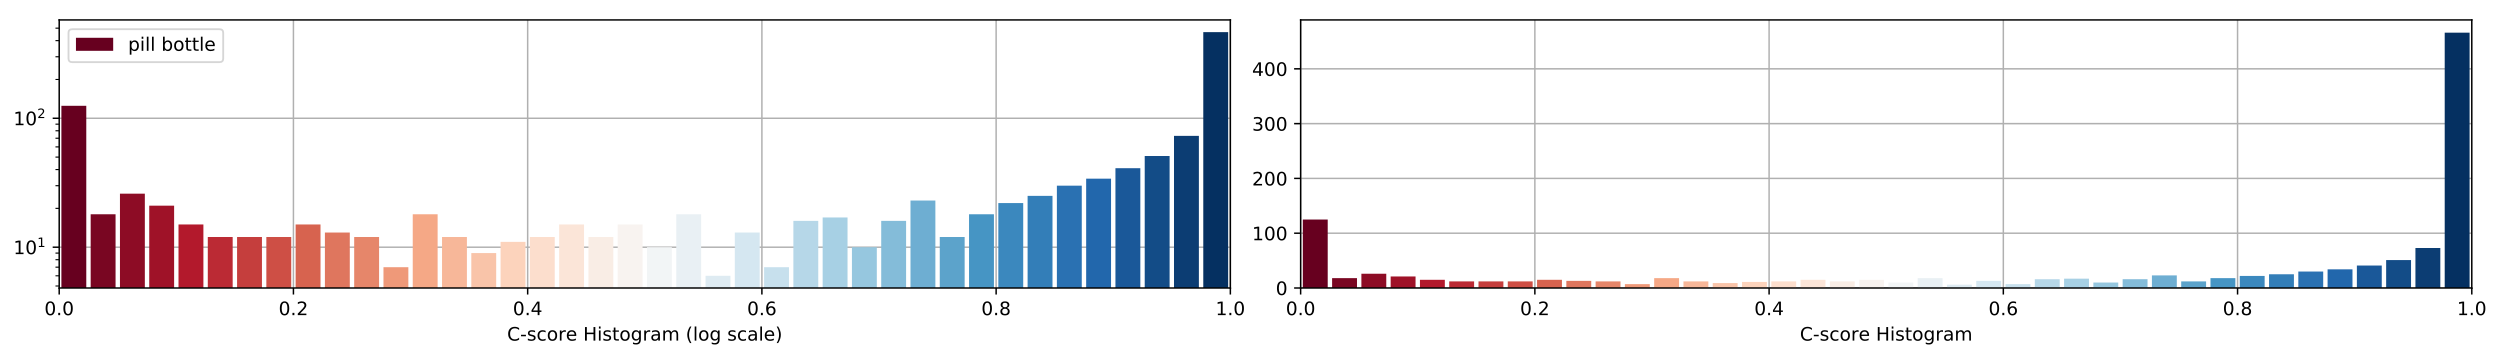 <?xml version="1.0" encoding="utf-8" standalone="no"?>
<!DOCTYPE svg PUBLIC "-//W3C//DTD SVG 1.1//EN"
  "http://www.w3.org/Graphics/SVG/1.1/DTD/svg11.dtd">
<!-- Created with matplotlib (https://matplotlib.org/) -->
<svg height="192.256pt" version="1.1" viewBox="0 0 1342.952 192.256" width="1342.952pt" xmlns="http://www.w3.org/2000/svg" xmlns:xlink="http://www.w3.org/1999/xlink">
 <defs>
  <style type="text/css">
*{stroke-linecap:butt;stroke-linejoin:round;}
  </style>
 </defs>
 <g id="figure_1">
  <g id="patch_1">
   <path d="M 0 192.256 
L 1342.952 192.256 
L 1342.952 0 
L 0 0 
z
" style="fill:#ffffff;"/>
  </g>
  <g id="axes_1">
   <g id="patch_2">
    <path d="M 31.8 154.7 
L 660.926 154.7 
L 660.926 10.7 
L 31.8 10.7 
z
" style="fill:#ffffff;"/>
   </g>
   <g id="matplotlib.axis_1">
    <g id="xtick_1">
     <g id="line2d_1">
      <path clip-path="url(#p90643dc068)" d="M 31.8 154.7 
L 31.8 10.7 
" style="fill:none;stroke:#b0b0b0;stroke-linecap:square;stroke-width:0.8;"/>
     </g>
     <g id="line2d_2">
      <defs>
       <path d="M 0 0 
L 0 3.5 
" id="m0055c17491" style="stroke:#000000;stroke-width:0.8;"/>
      </defs>
      <g>
       <use style="stroke:#000000;stroke-width:0.8;" x="31.8" xlink:href="#m0055c17491" y="154.7"/>
      </g>
     </g>
     <g id="text_1">
      <!-- 0.0 -->
      <defs>
       <path d="M 31.781 66.406 
Q 24.172 66.406 20.328 58.906 
Q 16.5 51.422 16.5 36.375 
Q 16.5 21.391 20.328 13.891 
Q 24.172 6.391 31.781 6.391 
Q 39.453 6.391 43.281 13.891 
Q 47.125 21.391 47.125 36.375 
Q 47.125 51.422 43.281 58.906 
Q 39.453 66.406 31.781 66.406 
z
M 31.781 74.219 
Q 44.047 74.219 50.516 64.516 
Q 56.984 54.828 56.984 36.375 
Q 56.984 17.969 50.516 8.266 
Q 44.047 -1.422 31.781 -1.422 
Q 19.531 -1.422 13.062 8.266 
Q 6.594 17.969 6.594 36.375 
Q 6.594 54.828 13.062 64.516 
Q 19.531 74.219 31.781 74.219 
z
" id="DejaVuSans-48"/>
       <path d="M 10.688 12.406 
L 21 12.406 
L 21 0 
L 10.688 0 
z
" id="DejaVuSans-46"/>
      </defs>
      <g transform="translate(23.848 169.298)scale(0.1 -0.1)">
       <use xlink:href="#DejaVuSans-48"/>
       <use x="63.623" xlink:href="#DejaVuSans-46"/>
       <use x="95.41" xlink:href="#DejaVuSans-48"/>
      </g>
     </g>
    </g>
    <g id="xtick_2">
     <g id="line2d_3">
      <path clip-path="url(#p90643dc068)" d="M 157.625 154.7 
L 157.625 10.7 
" style="fill:none;stroke:#b0b0b0;stroke-linecap:square;stroke-width:0.8;"/>
     </g>
     <g id="line2d_4">
      <g>
       <use style="stroke:#000000;stroke-width:0.8;" x="157.625" xlink:href="#m0055c17491" y="154.7"/>
      </g>
     </g>
     <g id="text_2">
      <!-- 0.2 -->
      <defs>
       <path d="M 19.188 8.297 
L 53.609 8.297 
L 53.609 0 
L 7.328 0 
L 7.328 8.297 
Q 12.938 14.109 22.625 23.891 
Q 32.328 33.688 34.812 36.531 
Q 39.547 41.844 41.422 45.531 
Q 43.312 49.219 43.312 52.781 
Q 43.312 58.594 39.234 62.25 
Q 35.156 65.922 28.609 65.922 
Q 23.969 65.922 18.812 64.312 
Q 13.672 62.703 7.812 59.422 
L 7.812 69.391 
Q 13.766 71.781 18.938 73 
Q 24.125 74.219 28.422 74.219 
Q 39.75 74.219 46.484 68.547 
Q 53.219 62.891 53.219 53.422 
Q 53.219 48.922 51.531 44.891 
Q 49.859 40.875 45.406 35.406 
Q 44.188 33.984 37.641 27.219 
Q 31.109 20.453 19.188 8.297 
z
" id="DejaVuSans-50"/>
      </defs>
      <g transform="translate(149.674 169.298)scale(0.1 -0.1)">
       <use xlink:href="#DejaVuSans-48"/>
       <use x="63.623" xlink:href="#DejaVuSans-46"/>
       <use x="95.41" xlink:href="#DejaVuSans-50"/>
      </g>
     </g>
    </g>
    <g id="xtick_3">
     <g id="line2d_5">
      <path clip-path="url(#p90643dc068)" d="M 283.45 154.7 
L 283.45 10.7 
" style="fill:none;stroke:#b0b0b0;stroke-linecap:square;stroke-width:0.8;"/>
     </g>
     <g id="line2d_6">
      <g>
       <use style="stroke:#000000;stroke-width:0.8;" x="283.45" xlink:href="#m0055c17491" y="154.7"/>
      </g>
     </g>
     <g id="text_3">
      <!-- 0.4 -->
      <defs>
       <path d="M 37.797 64.312 
L 12.891 25.391 
L 37.797 25.391 
z
M 35.203 72.906 
L 47.609 72.906 
L 47.609 25.391 
L 58.016 25.391 
L 58.016 17.188 
L 47.609 17.188 
L 47.609 0 
L 37.797 0 
L 37.797 17.188 
L 4.891 17.188 
L 4.891 26.703 
z
" id="DejaVuSans-52"/>
      </defs>
      <g transform="translate(275.499 169.298)scale(0.1 -0.1)">
       <use xlink:href="#DejaVuSans-48"/>
       <use x="63.623" xlink:href="#DejaVuSans-46"/>
       <use x="95.41" xlink:href="#DejaVuSans-52"/>
      </g>
     </g>
    </g>
    <g id="xtick_4">
     <g id="line2d_7">
      <path clip-path="url(#p90643dc068)" d="M 409.276 154.7 
L 409.276 10.7 
" style="fill:none;stroke:#b0b0b0;stroke-linecap:square;stroke-width:0.8;"/>
     </g>
     <g id="line2d_8">
      <g>
       <use style="stroke:#000000;stroke-width:0.8;" x="409.276" xlink:href="#m0055c17491" y="154.7"/>
      </g>
     </g>
     <g id="text_4">
      <!-- 0.6 -->
      <defs>
       <path d="M 33.016 40.375 
Q 26.375 40.375 22.484 35.828 
Q 18.609 31.297 18.609 23.391 
Q 18.609 15.531 22.484 10.953 
Q 26.375 6.391 33.016 6.391 
Q 39.656 6.391 43.531 10.953 
Q 47.406 15.531 47.406 23.391 
Q 47.406 31.297 43.531 35.828 
Q 39.656 40.375 33.016 40.375 
z
M 52.594 71.297 
L 52.594 62.312 
Q 48.875 64.062 45.094 64.984 
Q 41.312 65.922 37.594 65.922 
Q 27.828 65.922 22.672 59.328 
Q 17.531 52.734 16.797 39.406 
Q 19.672 43.656 24.016 45.922 
Q 28.375 48.188 33.594 48.188 
Q 44.578 48.188 50.953 41.516 
Q 57.328 34.859 57.328 23.391 
Q 57.328 12.156 50.688 5.359 
Q 44.047 -1.422 33.016 -1.422 
Q 20.359 -1.422 13.672 8.266 
Q 6.984 17.969 6.984 36.375 
Q 6.984 53.656 15.188 63.938 
Q 23.391 74.219 37.203 74.219 
Q 40.922 74.219 44.703 73.484 
Q 48.484 72.75 52.594 71.297 
z
" id="DejaVuSans-54"/>
      </defs>
      <g transform="translate(401.324 169.298)scale(0.1 -0.1)">
       <use xlink:href="#DejaVuSans-48"/>
       <use x="63.623" xlink:href="#DejaVuSans-46"/>
       <use x="95.41" xlink:href="#DejaVuSans-54"/>
      </g>
     </g>
    </g>
    <g id="xtick_5">
     <g id="line2d_9">
      <path clip-path="url(#p90643dc068)" d="M 535.101 154.7 
L 535.101 10.7 
" style="fill:none;stroke:#b0b0b0;stroke-linecap:square;stroke-width:0.8;"/>
     </g>
     <g id="line2d_10">
      <g>
       <use style="stroke:#000000;stroke-width:0.8;" x="535.101" xlink:href="#m0055c17491" y="154.7"/>
      </g>
     </g>
     <g id="text_5">
      <!-- 0.8 -->
      <defs>
       <path d="M 31.781 34.625 
Q 24.75 34.625 20.719 30.859 
Q 16.703 27.094 16.703 20.516 
Q 16.703 13.922 20.719 10.156 
Q 24.75 6.391 31.781 6.391 
Q 38.812 6.391 42.859 10.172 
Q 46.922 13.969 46.922 20.516 
Q 46.922 27.094 42.891 30.859 
Q 38.875 34.625 31.781 34.625 
z
M 21.922 38.812 
Q 15.578 40.375 12.031 44.719 
Q 8.5 49.078 8.5 55.328 
Q 8.5 64.062 14.719 69.141 
Q 20.953 74.219 31.781 74.219 
Q 42.672 74.219 48.875 69.141 
Q 55.078 64.062 55.078 55.328 
Q 55.078 49.078 51.531 44.719 
Q 48 40.375 41.703 38.812 
Q 48.828 37.156 52.797 32.312 
Q 56.781 27.484 56.781 20.516 
Q 56.781 9.906 50.312 4.234 
Q 43.844 -1.422 31.781 -1.422 
Q 19.734 -1.422 13.25 4.234 
Q 6.781 9.906 6.781 20.516 
Q 6.781 27.484 10.781 32.312 
Q 14.797 37.156 21.922 38.812 
z
M 18.312 54.391 
Q 18.312 48.734 21.844 45.562 
Q 25.391 42.391 31.781 42.391 
Q 38.141 42.391 41.719 45.562 
Q 45.312 48.734 45.312 54.391 
Q 45.312 60.062 41.719 63.234 
Q 38.141 66.406 31.781 66.406 
Q 25.391 66.406 21.844 63.234 
Q 18.312 60.062 18.312 54.391 
z
" id="DejaVuSans-56"/>
      </defs>
      <g transform="translate(527.149 169.298)scale(0.1 -0.1)">
       <use xlink:href="#DejaVuSans-48"/>
       <use x="63.623" xlink:href="#DejaVuSans-46"/>
       <use x="95.41" xlink:href="#DejaVuSans-56"/>
      </g>
     </g>
    </g>
    <g id="xtick_6">
     <g id="line2d_11">
      <path clip-path="url(#p90643dc068)" d="M 660.926 154.7 
L 660.926 10.7 
" style="fill:none;stroke:#b0b0b0;stroke-linecap:square;stroke-width:0.8;"/>
     </g>
     <g id="line2d_12">
      <g>
       <use style="stroke:#000000;stroke-width:0.8;" x="660.926" xlink:href="#m0055c17491" y="154.7"/>
      </g>
     </g>
     <g id="text_6">
      <!-- 1.0 -->
      <defs>
       <path d="M 12.406 8.297 
L 28.516 8.297 
L 28.516 63.922 
L 10.984 60.406 
L 10.984 69.391 
L 28.422 72.906 
L 38.281 72.906 
L 38.281 8.297 
L 54.391 8.297 
L 54.391 0 
L 12.406 0 
z
" id="DejaVuSans-49"/>
      </defs>
      <g transform="translate(652.975 169.298)scale(0.1 -0.1)">
       <use xlink:href="#DejaVuSans-49"/>
       <use x="63.623" xlink:href="#DejaVuSans-46"/>
       <use x="95.41" xlink:href="#DejaVuSans-48"/>
      </g>
     </g>
    </g>
    <g id="text_7">
     <!-- C-score Histogram (log scale) -->
     <defs>
      <path d="M 64.406 67.281 
L 64.406 56.891 
Q 59.422 61.531 53.781 63.812 
Q 48.141 66.109 41.797 66.109 
Q 29.297 66.109 22.656 58.469 
Q 16.016 50.828 16.016 36.375 
Q 16.016 21.969 22.656 14.328 
Q 29.297 6.688 41.797 6.688 
Q 48.141 6.688 53.781 8.984 
Q 59.422 11.281 64.406 15.922 
L 64.406 5.609 
Q 59.234 2.094 53.438 0.328 
Q 47.656 -1.422 41.219 -1.422 
Q 24.656 -1.422 15.125 8.703 
Q 5.609 18.844 5.609 36.375 
Q 5.609 53.953 15.125 64.078 
Q 24.656 74.219 41.219 74.219 
Q 47.75 74.219 53.531 72.484 
Q 59.328 70.75 64.406 67.281 
z
" id="DejaVuSans-67"/>
      <path d="M 4.891 31.391 
L 31.203 31.391 
L 31.203 23.391 
L 4.891 23.391 
z
" id="DejaVuSans-45"/>
      <path d="M 44.281 53.078 
L 44.281 44.578 
Q 40.484 46.531 36.375 47.5 
Q 32.281 48.484 27.875 48.484 
Q 21.188 48.484 17.844 46.438 
Q 14.5 44.391 14.5 40.281 
Q 14.5 37.156 16.891 35.375 
Q 19.281 33.594 26.516 31.984 
L 29.594 31.297 
Q 39.156 29.25 43.188 25.516 
Q 47.219 21.781 47.219 15.094 
Q 47.219 7.469 41.188 3.016 
Q 35.156 -1.422 24.609 -1.422 
Q 20.219 -1.422 15.453 -0.562 
Q 10.688 0.297 5.422 2 
L 5.422 11.281 
Q 10.406 8.688 15.234 7.391 
Q 20.062 6.109 24.812 6.109 
Q 31.156 6.109 34.562 8.281 
Q 37.984 10.453 37.984 14.406 
Q 37.984 18.062 35.516 20.016 
Q 33.062 21.969 24.703 23.781 
L 21.578 24.516 
Q 13.234 26.266 9.516 29.906 
Q 5.812 33.547 5.812 39.891 
Q 5.812 47.609 11.281 51.797 
Q 16.75 56 26.812 56 
Q 31.781 56 36.172 55.266 
Q 40.578 54.547 44.281 53.078 
z
" id="DejaVuSans-115"/>
      <path d="M 48.781 52.594 
L 48.781 44.188 
Q 44.969 46.297 41.141 47.344 
Q 37.312 48.391 33.406 48.391 
Q 24.656 48.391 19.812 42.844 
Q 14.984 37.312 14.984 27.297 
Q 14.984 17.281 19.812 11.734 
Q 24.656 6.203 33.406 6.203 
Q 37.312 6.203 41.141 7.25 
Q 44.969 8.297 48.781 10.406 
L 48.781 2.094 
Q 45.016 0.344 40.984 -0.531 
Q 36.969 -1.422 32.422 -1.422 
Q 20.062 -1.422 12.781 6.344 
Q 5.516 14.109 5.516 27.297 
Q 5.516 40.672 12.859 48.328 
Q 20.219 56 33.016 56 
Q 37.156 56 41.109 55.141 
Q 45.062 54.297 48.781 52.594 
z
" id="DejaVuSans-99"/>
      <path d="M 30.609 48.391 
Q 23.391 48.391 19.188 42.75 
Q 14.984 37.109 14.984 27.297 
Q 14.984 17.484 19.156 11.844 
Q 23.344 6.203 30.609 6.203 
Q 37.797 6.203 41.984 11.859 
Q 46.188 17.531 46.188 27.297 
Q 46.188 37.016 41.984 42.703 
Q 37.797 48.391 30.609 48.391 
z
M 30.609 56 
Q 42.328 56 49.016 48.375 
Q 55.719 40.766 55.719 27.297 
Q 55.719 13.875 49.016 6.219 
Q 42.328 -1.422 30.609 -1.422 
Q 18.844 -1.422 12.172 6.219 
Q 5.516 13.875 5.516 27.297 
Q 5.516 40.766 12.172 48.375 
Q 18.844 56 30.609 56 
z
" id="DejaVuSans-111"/>
      <path d="M 41.109 46.297 
Q 39.594 47.172 37.812 47.578 
Q 36.031 48 33.891 48 
Q 26.266 48 22.188 43.047 
Q 18.109 38.094 18.109 28.812 
L 18.109 0 
L 9.078 0 
L 9.078 54.688 
L 18.109 54.688 
L 18.109 46.188 
Q 20.953 51.172 25.484 53.578 
Q 30.031 56 36.531 56 
Q 37.453 56 38.578 55.875 
Q 39.703 55.766 41.062 55.516 
z
" id="DejaVuSans-114"/>
      <path d="M 56.203 29.594 
L 56.203 25.203 
L 14.891 25.203 
Q 15.484 15.922 20.484 11.062 
Q 25.484 6.203 34.422 6.203 
Q 39.594 6.203 44.453 7.469 
Q 49.312 8.734 54.109 11.281 
L 54.109 2.781 
Q 49.266 0.734 44.188 -0.344 
Q 39.109 -1.422 33.891 -1.422 
Q 20.797 -1.422 13.156 6.188 
Q 5.516 13.812 5.516 26.812 
Q 5.516 40.234 12.766 48.109 
Q 20.016 56 32.328 56 
Q 43.359 56 49.781 48.891 
Q 56.203 41.797 56.203 29.594 
z
M 47.219 32.234 
Q 47.125 39.594 43.094 43.984 
Q 39.062 48.391 32.422 48.391 
Q 24.906 48.391 20.391 44.141 
Q 15.875 39.891 15.188 32.172 
z
" id="DejaVuSans-101"/>
      <path id="DejaVuSans-32"/>
      <path d="M 9.812 72.906 
L 19.672 72.906 
L 19.672 43.016 
L 55.516 43.016 
L 55.516 72.906 
L 65.375 72.906 
L 65.375 0 
L 55.516 0 
L 55.516 34.719 
L 19.672 34.719 
L 19.672 0 
L 9.812 0 
z
" id="DejaVuSans-72"/>
      <path d="M 9.422 54.688 
L 18.406 54.688 
L 18.406 0 
L 9.422 0 
z
M 9.422 75.984 
L 18.406 75.984 
L 18.406 64.594 
L 9.422 64.594 
z
" id="DejaVuSans-105"/>
      <path d="M 18.312 70.219 
L 18.312 54.688 
L 36.812 54.688 
L 36.812 47.703 
L 18.312 47.703 
L 18.312 18.016 
Q 18.312 11.328 20.141 9.422 
Q 21.969 7.516 27.594 7.516 
L 36.812 7.516 
L 36.812 0 
L 27.594 0 
Q 17.188 0 13.234 3.875 
Q 9.281 7.766 9.281 18.016 
L 9.281 47.703 
L 2.688 47.703 
L 2.688 54.688 
L 9.281 54.688 
L 9.281 70.219 
z
" id="DejaVuSans-116"/>
      <path d="M 45.406 27.984 
Q 45.406 37.75 41.375 43.109 
Q 37.359 48.484 30.078 48.484 
Q 22.859 48.484 18.828 43.109 
Q 14.797 37.75 14.797 27.984 
Q 14.797 18.266 18.828 12.891 
Q 22.859 7.516 30.078 7.516 
Q 37.359 7.516 41.375 12.891 
Q 45.406 18.266 45.406 27.984 
z
M 54.391 6.781 
Q 54.391 -7.172 48.188 -13.984 
Q 42 -20.797 29.203 -20.797 
Q 24.469 -20.797 20.266 -20.094 
Q 16.062 -19.391 12.109 -17.922 
L 12.109 -9.188 
Q 16.062 -11.328 19.922 -12.344 
Q 23.781 -13.375 27.781 -13.375 
Q 36.625 -13.375 41.016 -8.766 
Q 45.406 -4.156 45.406 5.172 
L 45.406 9.625 
Q 42.625 4.781 38.281 2.391 
Q 33.938 0 27.875 0 
Q 17.828 0 11.672 7.656 
Q 5.516 15.328 5.516 27.984 
Q 5.516 40.672 11.672 48.328 
Q 17.828 56 27.875 56 
Q 33.938 56 38.281 53.609 
Q 42.625 51.219 45.406 46.391 
L 45.406 54.688 
L 54.391 54.688 
z
" id="DejaVuSans-103"/>
      <path d="M 34.281 27.484 
Q 23.391 27.484 19.188 25 
Q 14.984 22.516 14.984 16.5 
Q 14.984 11.719 18.141 8.906 
Q 21.297 6.109 26.703 6.109 
Q 34.188 6.109 38.703 11.406 
Q 43.219 16.703 43.219 25.484 
L 43.219 27.484 
z
M 52.203 31.203 
L 52.203 0 
L 43.219 0 
L 43.219 8.297 
Q 40.141 3.328 35.547 0.953 
Q 30.953 -1.422 24.312 -1.422 
Q 15.922 -1.422 10.953 3.297 
Q 6 8.016 6 15.922 
Q 6 25.141 12.172 29.828 
Q 18.359 34.516 30.609 34.516 
L 43.219 34.516 
L 43.219 35.406 
Q 43.219 41.609 39.141 45 
Q 35.062 48.391 27.688 48.391 
Q 23 48.391 18.547 47.266 
Q 14.109 46.141 10.016 43.891 
L 10.016 52.203 
Q 14.938 54.109 19.578 55.047 
Q 24.219 56 28.609 56 
Q 40.484 56 46.344 49.844 
Q 52.203 43.703 52.203 31.203 
z
" id="DejaVuSans-97"/>
      <path d="M 52 44.188 
Q 55.375 50.25 60.062 53.125 
Q 64.75 56 71.094 56 
Q 79.641 56 84.281 50.016 
Q 88.922 44.047 88.922 33.016 
L 88.922 0 
L 79.891 0 
L 79.891 32.719 
Q 79.891 40.578 77.094 44.375 
Q 74.312 48.188 68.609 48.188 
Q 61.625 48.188 57.562 43.547 
Q 53.516 38.922 53.516 30.906 
L 53.516 0 
L 44.484 0 
L 44.484 32.719 
Q 44.484 40.625 41.703 44.406 
Q 38.922 48.188 33.109 48.188 
Q 26.219 48.188 22.156 43.531 
Q 18.109 38.875 18.109 30.906 
L 18.109 0 
L 9.078 0 
L 9.078 54.688 
L 18.109 54.688 
L 18.109 46.188 
Q 21.188 51.219 25.484 53.609 
Q 29.781 56 35.688 56 
Q 41.656 56 45.828 52.969 
Q 50 49.953 52 44.188 
z
" id="DejaVuSans-109"/>
      <path d="M 31 75.875 
Q 24.469 64.656 21.281 53.656 
Q 18.109 42.672 18.109 31.391 
Q 18.109 20.125 21.312 9.062 
Q 24.516 -2 31 -13.188 
L 23.188 -13.188 
Q 15.875 -1.703 12.234 9.375 
Q 8.594 20.453 8.594 31.391 
Q 8.594 42.281 12.203 53.312 
Q 15.828 64.359 23.188 75.875 
z
" id="DejaVuSans-40"/>
      <path d="M 9.422 75.984 
L 18.406 75.984 
L 18.406 0 
L 9.422 0 
z
" id="DejaVuSans-108"/>
      <path d="M 8.016 75.875 
L 15.828 75.875 
Q 23.141 64.359 26.781 53.312 
Q 30.422 42.281 30.422 31.391 
Q 30.422 20.453 26.781 9.375 
Q 23.141 -1.703 15.828 -13.188 
L 8.016 -13.188 
Q 14.5 -2 17.703 9.062 
Q 20.906 20.125 20.906 31.391 
Q 20.906 42.672 17.703 53.656 
Q 14.5 64.656 8.016 75.875 
z
" id="DejaVuSans-41"/>
     </defs>
     <g transform="translate(272.412 182.977)scale(0.1 -0.1)">
      <use xlink:href="#DejaVuSans-67"/>
      <use x="69.824" xlink:href="#DejaVuSans-45"/>
      <use x="105.908" xlink:href="#DejaVuSans-115"/>
      <use x="158.008" xlink:href="#DejaVuSans-99"/>
      <use x="212.988" xlink:href="#DejaVuSans-111"/>
      <use x="274.17" xlink:href="#DejaVuSans-114"/>
      <use x="315.252" xlink:href="#DejaVuSans-101"/>
      <use x="376.775" xlink:href="#DejaVuSans-32"/>
      <use x="408.562" xlink:href="#DejaVuSans-72"/>
      <use x="483.758" xlink:href="#DejaVuSans-105"/>
      <use x="511.541" xlink:href="#DejaVuSans-115"/>
      <use x="563.641" xlink:href="#DejaVuSans-116"/>
      <use x="602.85" xlink:href="#DejaVuSans-111"/>
      <use x="664.031" xlink:href="#DejaVuSans-103"/>
      <use x="727.508" xlink:href="#DejaVuSans-114"/>
      <use x="768.621" xlink:href="#DejaVuSans-97"/>
      <use x="829.9" xlink:href="#DejaVuSans-109"/>
      <use x="927.312" xlink:href="#DejaVuSans-32"/>
      <use x="959.1" xlink:href="#DejaVuSans-40"/>
      <use x="998.113" xlink:href="#DejaVuSans-108"/>
      <use x="1025.896" xlink:href="#DejaVuSans-111"/>
      <use x="1087.078" xlink:href="#DejaVuSans-103"/>
      <use x="1150.555" xlink:href="#DejaVuSans-32"/>
      <use x="1182.342" xlink:href="#DejaVuSans-115"/>
      <use x="1234.441" xlink:href="#DejaVuSans-99"/>
      <use x="1289.422" xlink:href="#DejaVuSans-97"/>
      <use x="1350.701" xlink:href="#DejaVuSans-108"/>
      <use x="1378.484" xlink:href="#DejaVuSans-101"/>
      <use x="1440.008" xlink:href="#DejaVuSans-41"/>
     </g>
    </g>
   </g>
   <g id="matplotlib.axis_2">
    <g id="ytick_1">
     <g id="line2d_13">
      <path clip-path="url(#p90643dc068)" d="M 31.8 132.79 
L 660.926 132.79 
" style="fill:none;stroke:#b0b0b0;stroke-linecap:square;stroke-width:0.8;"/>
     </g>
     <g id="line2d_14">
      <defs>
       <path d="M 0 0 
L -3.5 0 
" id="m00ef76f6c3" style="stroke:#000000;stroke-width:0.8;"/>
      </defs>
      <g>
       <use style="stroke:#000000;stroke-width:0.8;" x="31.8" xlink:href="#m00ef76f6c3" y="132.79"/>
      </g>
     </g>
     <g id="text_8">
      <!-- $\mathdefault{10^{1}}$ -->
      <g transform="translate(7.2 136.59)scale(0.1 -0.1)">
       <use transform="translate(0 0.684)" xlink:href="#DejaVuSans-49"/>
       <use transform="translate(63.623 0.684)" xlink:href="#DejaVuSans-48"/>
       <use transform="translate(128.203 38.966)scale(0.7)" xlink:href="#DejaVuSans-49"/>
      </g>
     </g>
    </g>
    <g id="ytick_2">
     <g id="line2d_15">
      <path clip-path="url(#p90643dc068)" d="M 31.8 63.535 
L 660.926 63.535 
" style="fill:none;stroke:#b0b0b0;stroke-linecap:square;stroke-width:0.8;"/>
     </g>
     <g id="line2d_16">
      <g>
       <use style="stroke:#000000;stroke-width:0.8;" x="31.8" xlink:href="#m00ef76f6c3" y="63.535"/>
      </g>
     </g>
     <g id="text_9">
      <!-- $\mathdefault{10^{2}}$ -->
      <g transform="translate(7.2 67.334)scale(0.1 -0.1)">
       <use transform="translate(0 0.766)" xlink:href="#DejaVuSans-49"/>
       <use transform="translate(63.623 0.766)" xlink:href="#DejaVuSans-48"/>
       <use transform="translate(128.203 39.047)scale(0.7)" xlink:href="#DejaVuSans-50"/>
      </g>
     </g>
    </g>
    <g id="ytick_3">
     <g id="line2d_17">
      <defs>
       <path d="M 0 0 
L -2 0 
" id="m59dfd8d12d" style="stroke:#000000;stroke-width:0.6;"/>
      </defs>
      <g>
       <use style="stroke:#000000;stroke-width:0.6;" x="31.8" xlink:href="#m59dfd8d12d" y="153.638"/>
      </g>
     </g>
    </g>
    <g id="ytick_4">
     <g id="line2d_18">
      <g>
       <use style="stroke:#000000;stroke-width:0.6;" x="31.8" xlink:href="#m59dfd8d12d" y="148.155"/>
      </g>
     </g>
    </g>
    <g id="ytick_5">
     <g id="line2d_19">
      <g>
       <use style="stroke:#000000;stroke-width:0.6;" x="31.8" xlink:href="#m59dfd8d12d" y="143.518"/>
      </g>
     </g>
    </g>
    <g id="ytick_6">
     <g id="line2d_20">
      <g>
       <use style="stroke:#000000;stroke-width:0.6;" x="31.8" xlink:href="#m59dfd8d12d" y="139.502"/>
      </g>
     </g>
    </g>
    <g id="ytick_7">
     <g id="line2d_21">
      <g>
       <use style="stroke:#000000;stroke-width:0.6;" x="31.8" xlink:href="#m59dfd8d12d" y="135.959"/>
      </g>
     </g>
    </g>
    <g id="ytick_8">
     <g id="line2d_22">
      <g>
       <use style="stroke:#000000;stroke-width:0.6;" x="31.8" xlink:href="#m59dfd8d12d" y="111.942"/>
      </g>
     </g>
    </g>
    <g id="ytick_9">
     <g id="line2d_23">
      <g>
       <use style="stroke:#000000;stroke-width:0.6;" x="31.8" xlink:href="#m59dfd8d12d" y="99.747"/>
      </g>
     </g>
    </g>
    <g id="ytick_10">
     <g id="line2d_24">
      <g>
       <use style="stroke:#000000;stroke-width:0.6;" x="31.8" xlink:href="#m59dfd8d12d" y="91.094"/>
      </g>
     </g>
    </g>
    <g id="ytick_11">
     <g id="line2d_25">
      <g>
       <use style="stroke:#000000;stroke-width:0.6;" x="31.8" xlink:href="#m59dfd8d12d" y="84.383"/>
      </g>
     </g>
    </g>
    <g id="ytick_12">
     <g id="line2d_26">
      <g>
       <use style="stroke:#000000;stroke-width:0.6;" x="31.8" xlink:href="#m59dfd8d12d" y="78.899"/>
      </g>
     </g>
    </g>
    <g id="ytick_13">
     <g id="line2d_27">
      <g>
       <use style="stroke:#000000;stroke-width:0.6;" x="31.8" xlink:href="#m59dfd8d12d" y="74.263"/>
      </g>
     </g>
    </g>
    <g id="ytick_14">
     <g id="line2d_28">
      <g>
       <use style="stroke:#000000;stroke-width:0.6;" x="31.8" xlink:href="#m59dfd8d12d" y="70.246"/>
      </g>
     </g>
    </g>
    <g id="ytick_15">
     <g id="line2d_29">
      <g>
       <use style="stroke:#000000;stroke-width:0.6;" x="31.8" xlink:href="#m59dfd8d12d" y="66.704"/>
      </g>
     </g>
    </g>
    <g id="ytick_16">
     <g id="line2d_30">
      <g>
       <use style="stroke:#000000;stroke-width:0.6;" x="31.8" xlink:href="#m59dfd8d12d" y="42.687"/>
      </g>
     </g>
    </g>
    <g id="ytick_17">
     <g id="line2d_31">
      <g>
       <use style="stroke:#000000;stroke-width:0.6;" x="31.8" xlink:href="#m59dfd8d12d" y="30.492"/>
      </g>
     </g>
    </g>
    <g id="ytick_18">
     <g id="line2d_32">
      <g>
       <use style="stroke:#000000;stroke-width:0.6;" x="31.8" xlink:href="#m59dfd8d12d" y="21.839"/>
      </g>
     </g>
    </g>
    <g id="ytick_19">
     <g id="line2d_33">
      <g>
       <use style="stroke:#000000;stroke-width:0.6;" x="31.8" xlink:href="#m59dfd8d12d" y="15.127"/>
      </g>
     </g>
    </g>
   </g>
   <g id="patch_3">
    <path clip-path="url(#p90643dc068)" d="M 32.98 69457.516 
L 46.349 69457.516 
L 46.349 56.823 
L 32.98 56.823 
z
" style="fill:#67001f;"/>
   </g>
   <g id="patch_4">
    <path clip-path="url(#p90643dc068)" d="M 48.708 69457.516 
L 62.077 69457.516 
L 62.077 115.111 
L 48.708 115.111 
z
" style="fill:#790622;"/>
   </g>
   <g id="patch_5">
    <path clip-path="url(#p90643dc068)" d="M 64.436 69457.516 
L 77.805 69457.516 
L 77.805 104.051 
L 64.436 104.051 
z
" style="fill:#8d0c25;"/>
   </g>
   <g id="patch_6">
    <path clip-path="url(#p90643dc068)" d="M 80.164 69457.516 
L 93.533 69457.516 
L 93.533 110.475 
L 80.164 110.475 
z
" style="fill:#9f1228;"/>
   </g>
   <g id="patch_7">
    <path clip-path="url(#p90643dc068)" d="M 95.892 69457.516 
L 109.261 69457.516 
L 109.261 120.595 
L 95.892 120.595 
z
" style="fill:#b3192c;"/>
   </g>
   <g id="patch_8">
    <path clip-path="url(#p90643dc068)" d="M 111.62 69457.516 
L 124.989 69457.516 
L 124.989 127.307 
L 111.62 127.307 
z
" style="fill:#bb2a34;"/>
   </g>
   <g id="patch_9">
    <path clip-path="url(#p90643dc068)" d="M 127.349 69457.516 
L 140.717 69457.516 
L 140.717 127.307 
L 127.349 127.307 
z
" style="fill:#c53e3d;"/>
   </g>
   <g id="patch_10">
    <path clip-path="url(#p90643dc068)" d="M 143.077 69457.516 
L 156.446 69457.516 
L 156.446 127.307 
L 143.077 127.307 
z
" style="fill:#ce4f45;"/>
   </g>
   <g id="patch_11">
    <path clip-path="url(#p90643dc068)" d="M 158.805 69457.516 
L 172.174 69457.516 
L 172.174 120.595 
L 158.805 120.595 
z
" style="fill:#d7634f;"/>
   </g>
   <g id="patch_12">
    <path clip-path="url(#p90643dc068)" d="M 174.533 69457.516 
L 187.902 69457.516 
L 187.902 124.899 
L 174.533 124.899 
z
" style="fill:#df765e;"/>
   </g>
   <g id="patch_13">
    <path clip-path="url(#p90643dc068)" d="M 190.261 69457.516 
L 203.63 69457.516 
L 203.63 127.307 
L 190.261 127.307 
z
" style="fill:#e6866a;"/>
   </g>
   <g id="patch_14">
    <path clip-path="url(#p90643dc068)" d="M 205.989 69457.516 
L 219.358 69457.516 
L 219.358 143.518 
L 205.989 143.518 
z
" style="fill:#ef9979;"/>
   </g>
   <g id="patch_15">
    <path clip-path="url(#p90643dc068)" d="M 221.717 69457.516 
L 235.086 69457.516 
L 235.086 115.111 
L 221.717 115.111 
z
" style="fill:#f5a886;"/>
   </g>
   <g id="patch_16">
    <path clip-path="url(#p90643dc068)" d="M 237.446 69457.516 
L 250.815 69457.516 
L 250.815 127.307 
L 237.446 127.307 
z
" style="fill:#f7b799;"/>
   </g>
   <g id="patch_17">
    <path clip-path="url(#p90643dc068)" d="M 253.174 69457.516 
L 266.543 69457.516 
L 266.543 135.959 
L 253.174 135.959 
z
" style="fill:#f9c4a9;"/>
   </g>
   <g id="patch_18">
    <path clip-path="url(#p90643dc068)" d="M 268.902 69457.516 
L 282.271 69457.516 
L 282.271 129.924 
L 268.902 129.924 
z
" style="fill:#fcd3bc;"/>
   </g>
   <g id="patch_19">
    <path clip-path="url(#p90643dc068)" d="M 284.63 69457.516 
L 297.999 69457.516 
L 297.999 127.307 
L 284.63 127.307 
z
" style="fill:#fcdecd;"/>
   </g>
   <g id="patch_20">
    <path clip-path="url(#p90643dc068)" d="M 300.358 69457.516 
L 313.727 69457.516 
L 313.727 120.595 
L 300.358 120.595 
z
" style="fill:#fbe5d8;"/>
   </g>
   <g id="patch_21">
    <path clip-path="url(#p90643dc068)" d="M 316.086 69457.516 
L 329.455 69457.516 
L 329.455 127.307 
L 316.086 127.307 
z
" style="fill:#f9ede5;"/>
   </g>
   <g id="patch_22">
    <path clip-path="url(#p90643dc068)" d="M 331.815 69457.516 
L 345.183 69457.516 
L 345.183 120.595 
L 331.815 120.595 
z
" style="fill:#f8f3f0;"/>
   </g>
   <g id="patch_23">
    <path clip-path="url(#p90643dc068)" d="M 347.543 69457.516 
L 360.912 69457.516 
L 360.912 132.79 
L 347.543 132.79 
z
" style="fill:#f2f5f6;"/>
   </g>
   <g id="patch_24">
    <path clip-path="url(#p90643dc068)" d="M 363.271 69457.516 
L 376.64 69457.516 
L 376.64 115.111 
L 363.271 115.111 
z
" style="fill:#e9f0f4;"/>
   </g>
   <g id="patch_25">
    <path clip-path="url(#p90643dc068)" d="M 378.999 69457.516 
L 392.368 69457.516 
L 392.368 148.155 
L 378.999 148.155 
z
" style="fill:#deebf2;"/>
   </g>
   <g id="patch_26">
    <path clip-path="url(#p90643dc068)" d="M 394.727 69457.516 
L 408.096 69457.516 
L 408.096 124.899 
L 394.727 124.899 
z
" style="fill:#d5e7f1;"/>
   </g>
   <g id="patch_27">
    <path clip-path="url(#p90643dc068)" d="M 410.455 69457.516 
L 423.824 69457.516 
L 423.824 143.518 
L 410.455 143.518 
z
" style="fill:#c7e0ed;"/>
   </g>
   <g id="patch_28">
    <path clip-path="url(#p90643dc068)" d="M 426.183 69457.516 
L 439.552 69457.516 
L 439.552 118.654 
L 426.183 118.654 
z
" style="fill:#b6d7e8;"/>
   </g>
   <g id="patch_29">
    <path clip-path="url(#p90643dc068)" d="M 441.912 69457.516 
L 455.281 69457.516 
L 455.281 116.83 
L 441.912 116.83 
z
" style="fill:#a7d0e4;"/>
   </g>
   <g id="patch_30">
    <path clip-path="url(#p90643dc068)" d="M 457.64 69457.516 
L 471.009 69457.516 
L 471.009 132.79 
L 457.64 132.79 
z
" style="fill:#96c7df;"/>
   </g>
   <g id="patch_31">
    <path clip-path="url(#p90643dc068)" d="M 473.368 69457.516 
L 486.737 69457.516 
L 486.737 118.654 
L 473.368 118.654 
z
" style="fill:#84bcd9;"/>
   </g>
   <g id="patch_32">
    <path clip-path="url(#p90643dc068)" d="M 489.096 69457.516 
L 502.465 69457.516 
L 502.465 107.739 
L 489.096 107.739 
z
" style="fill:#6eaed2;"/>
   </g>
   <g id="patch_33">
    <path clip-path="url(#p90643dc068)" d="M 504.824 69457.516 
L 518.193 69457.516 
L 518.193 127.307 
L 504.824 127.307 
z
" style="fill:#5ca3cb;"/>
   </g>
   <g id="patch_34">
    <path clip-path="url(#p90643dc068)" d="M 520.552 69457.516 
L 533.921 69457.516 
L 533.921 115.111 
L 520.552 115.111 
z
" style="fill:#4695c4;"/>
   </g>
   <g id="patch_35">
    <path clip-path="url(#p90643dc068)" d="M 536.281 69457.516 
L 549.65 69457.516 
L 549.65 109.076 
L 536.281 109.076 
z
" style="fill:#3b88be;"/>
   </g>
   <g id="patch_36">
    <path clip-path="url(#p90643dc068)" d="M 552.009 69457.516 
L 565.378 69457.516 
L 565.378 105.231 
L 552.009 105.231 
z
" style="fill:#337eb8;"/>
   </g>
   <g id="patch_37">
    <path clip-path="url(#p90643dc068)" d="M 567.737 69457.516 
L 581.106 69457.516 
L 581.106 99.747 
L 567.737 99.747 
z
" style="fill:#2a71b2;"/>
   </g>
   <g id="patch_38">
    <path clip-path="url(#p90643dc068)" d="M 583.465 69457.516 
L 596.834 69457.516 
L 596.834 95.982 
L 583.465 95.982 
z
" style="fill:#2267ac;"/>
   </g>
   <g id="patch_39">
    <path clip-path="url(#p90643dc068)" d="M 599.193 69457.516 
L 612.562 69457.516 
L 612.562 90.352 
L 599.193 90.352 
z
" style="fill:#1a5899;"/>
   </g>
   <g id="patch_40">
    <path clip-path="url(#p90643dc068)" d="M 614.921 69457.516 
L 628.29 69457.516 
L 628.29 83.787 
L 614.921 83.787 
z
" style="fill:#134c87;"/>
   </g>
   <g id="patch_41">
    <path clip-path="url(#p90643dc068)" d="M 630.65 69457.516 
L 644.018 69457.516 
L 644.018 73 
L 630.65 73 
z
" style="fill:#0c3d73;"/>
   </g>
   <g id="patch_42">
    <path clip-path="url(#p90643dc068)" d="M 646.378 69457.516 
L 659.747 69457.516 
L 659.747 17.245 
L 646.378 17.245 
z
" style="fill:#053061;"/>
   </g>
   <g id="patch_43">
    <path d="M 31.8 154.7 
L 31.8 10.7 
" style="fill:none;stroke:#000000;stroke-linecap:square;stroke-linejoin:miter;stroke-width:0.8;"/>
   </g>
   <g id="patch_44">
    <path d="M 660.926 154.7 
L 660.926 10.7 
" style="fill:none;stroke:#000000;stroke-linecap:square;stroke-linejoin:miter;stroke-width:0.8;"/>
   </g>
   <g id="patch_45">
    <path d="M 31.8 154.7 
L 660.926 154.7 
" style="fill:none;stroke:#000000;stroke-linecap:square;stroke-linejoin:miter;stroke-width:0.8;"/>
   </g>
   <g id="patch_46">
    <path d="M 31.8 10.7 
L 660.926 10.7 
" style="fill:none;stroke:#000000;stroke-linecap:square;stroke-linejoin:miter;stroke-width:0.8;"/>
   </g>
   <g id="legend_1">
    <g id="patch_47">
     <path d="M 38.8 33.378 
L 117.9 33.378 
Q 119.9 33.378 119.9 31.378 
L 119.9 17.7 
Q 119.9 15.7 117.9 15.7 
L 38.8 15.7 
Q 36.8 15.7 36.8 17.7 
L 36.8 31.378 
Q 36.8 33.378 38.8 33.378 
z
" style="fill:#ffffff;opacity:0.8;stroke:#cccccc;stroke-linejoin:miter;"/>
    </g>
    <g id="patch_48">
     <path d="M 40.8 27.298 
L 60.8 27.298 
L 60.8 20.298 
L 40.8 20.298 
z
" style="fill:#67001f;"/>
    </g>
    <g id="text_10">
     <!-- pill bottle -->
     <defs>
      <path d="M 18.109 8.203 
L 18.109 -20.797 
L 9.078 -20.797 
L 9.078 54.688 
L 18.109 54.688 
L 18.109 46.391 
Q 20.953 51.266 25.266 53.625 
Q 29.594 56 35.594 56 
Q 45.562 56 51.781 48.094 
Q 58.016 40.188 58.016 27.297 
Q 58.016 14.406 51.781 6.484 
Q 45.562 -1.422 35.594 -1.422 
Q 29.594 -1.422 25.266 0.953 
Q 20.953 3.328 18.109 8.203 
z
M 48.688 27.297 
Q 48.688 37.203 44.609 42.844 
Q 40.531 48.484 33.406 48.484 
Q 26.266 48.484 22.188 42.844 
Q 18.109 37.203 18.109 27.297 
Q 18.109 17.391 22.188 11.75 
Q 26.266 6.109 33.406 6.109 
Q 40.531 6.109 44.609 11.75 
Q 48.688 17.391 48.688 27.297 
z
" id="DejaVuSans-112"/>
      <path d="M 48.688 27.297 
Q 48.688 37.203 44.609 42.844 
Q 40.531 48.484 33.406 48.484 
Q 26.266 48.484 22.188 42.844 
Q 18.109 37.203 18.109 27.297 
Q 18.109 17.391 22.188 11.75 
Q 26.266 6.109 33.406 6.109 
Q 40.531 6.109 44.609 11.75 
Q 48.688 17.391 48.688 27.297 
z
M 18.109 46.391 
Q 20.953 51.266 25.266 53.625 
Q 29.594 56 35.594 56 
Q 45.562 56 51.781 48.094 
Q 58.016 40.188 58.016 27.297 
Q 58.016 14.406 51.781 6.484 
Q 45.562 -1.422 35.594 -1.422 
Q 29.594 -1.422 25.266 0.953 
Q 20.953 3.328 18.109 8.203 
L 18.109 0 
L 9.078 0 
L 9.078 75.984 
L 18.109 75.984 
z
" id="DejaVuSans-98"/>
     </defs>
     <g transform="translate(68.8 27.298)scale(0.1 -0.1)">
      <use xlink:href="#DejaVuSans-112"/>
      <use x="63.477" xlink:href="#DejaVuSans-105"/>
      <use x="91.26" xlink:href="#DejaVuSans-108"/>
      <use x="119.043" xlink:href="#DejaVuSans-108"/>
      <use x="146.826" xlink:href="#DejaVuSans-32"/>
      <use x="178.613" xlink:href="#DejaVuSans-98"/>
      <use x="242.09" xlink:href="#DejaVuSans-111"/>
      <use x="303.271" xlink:href="#DejaVuSans-116"/>
      <use x="342.48" xlink:href="#DejaVuSans-116"/>
      <use x="381.689" xlink:href="#DejaVuSans-108"/>
      <use x="409.473" xlink:href="#DejaVuSans-101"/>
     </g>
    </g>
   </g>
  </g>
  <g id="axes_2">
   <g id="patch_49">
    <path d="M 698.674 154.7 
L 1327.8 154.7 
L 1327.8 10.7 
L 698.674 10.7 
z
" style="fill:#ffffff;"/>
   </g>
   <g id="matplotlib.axis_3">
    <g id="xtick_7">
     <g id="line2d_34">
      <path clip-path="url(#p8068fd9ac9)" d="M 698.674 154.7 
L 698.674 10.7 
" style="fill:none;stroke:#b0b0b0;stroke-linecap:square;stroke-width:0.8;"/>
     </g>
     <g id="line2d_35">
      <g>
       <use style="stroke:#000000;stroke-width:0.8;" x="698.674" xlink:href="#m0055c17491" y="154.7"/>
      </g>
     </g>
     <g id="text_11">
      <!-- 0.0 -->
      <g transform="translate(690.722 169.298)scale(0.1 -0.1)">
       <use xlink:href="#DejaVuSans-48"/>
       <use x="63.623" xlink:href="#DejaVuSans-46"/>
       <use x="95.41" xlink:href="#DejaVuSans-48"/>
      </g>
     </g>
    </g>
    <g id="xtick_8">
     <g id="line2d_36">
      <path clip-path="url(#p8068fd9ac9)" d="M 824.499 154.7 
L 824.499 10.7 
" style="fill:none;stroke:#b0b0b0;stroke-linecap:square;stroke-width:0.8;"/>
     </g>
     <g id="line2d_37">
      <g>
       <use style="stroke:#000000;stroke-width:0.8;" x="824.499" xlink:href="#m0055c17491" y="154.7"/>
      </g>
     </g>
     <g id="text_12">
      <!-- 0.2 -->
      <g transform="translate(816.547 169.298)scale(0.1 -0.1)">
       <use xlink:href="#DejaVuSans-48"/>
       <use x="63.623" xlink:href="#DejaVuSans-46"/>
       <use x="95.41" xlink:href="#DejaVuSans-50"/>
      </g>
     </g>
    </g>
    <g id="xtick_9">
     <g id="line2d_38">
      <path clip-path="url(#p8068fd9ac9)" d="M 950.324 154.7 
L 950.324 10.7 
" style="fill:none;stroke:#b0b0b0;stroke-linecap:square;stroke-width:0.8;"/>
     </g>
     <g id="line2d_39">
      <g>
       <use style="stroke:#000000;stroke-width:0.8;" x="950.324" xlink:href="#m0055c17491" y="154.7"/>
      </g>
     </g>
     <g id="text_13">
      <!-- 0.4 -->
      <g transform="translate(942.373 169.298)scale(0.1 -0.1)">
       <use xlink:href="#DejaVuSans-48"/>
       <use x="63.623" xlink:href="#DejaVuSans-46"/>
       <use x="95.41" xlink:href="#DejaVuSans-52"/>
      </g>
     </g>
    </g>
    <g id="xtick_10">
     <g id="line2d_40">
      <path clip-path="url(#p8068fd9ac9)" d="M 1076.15 154.7 
L 1076.15 10.7 
" style="fill:none;stroke:#b0b0b0;stroke-linecap:square;stroke-width:0.8;"/>
     </g>
     <g id="line2d_41">
      <g>
       <use style="stroke:#000000;stroke-width:0.8;" x="1076.15" xlink:href="#m0055c17491" y="154.7"/>
      </g>
     </g>
     <g id="text_14">
      <!-- 0.6 -->
      <g transform="translate(1068.198 169.298)scale(0.1 -0.1)">
       <use xlink:href="#DejaVuSans-48"/>
       <use x="63.623" xlink:href="#DejaVuSans-46"/>
       <use x="95.41" xlink:href="#DejaVuSans-54"/>
      </g>
     </g>
    </g>
    <g id="xtick_11">
     <g id="line2d_42">
      <path clip-path="url(#p8068fd9ac9)" d="M 1201.975 154.7 
L 1201.975 10.7 
" style="fill:none;stroke:#b0b0b0;stroke-linecap:square;stroke-width:0.8;"/>
     </g>
     <g id="line2d_43">
      <g>
       <use style="stroke:#000000;stroke-width:0.8;" x="1201.975" xlink:href="#m0055c17491" y="154.7"/>
      </g>
     </g>
     <g id="text_15">
      <!-- 0.8 -->
      <g transform="translate(1194.023 169.298)scale(0.1 -0.1)">
       <use xlink:href="#DejaVuSans-48"/>
       <use x="63.623" xlink:href="#DejaVuSans-46"/>
       <use x="95.41" xlink:href="#DejaVuSans-56"/>
      </g>
     </g>
    </g>
    <g id="xtick_12">
     <g id="line2d_44">
      <path clip-path="url(#p8068fd9ac9)" d="M 1327.8 154.7 
L 1327.8 10.7 
" style="fill:none;stroke:#b0b0b0;stroke-linecap:square;stroke-width:0.8;"/>
     </g>
     <g id="line2d_45">
      <g>
       <use style="stroke:#000000;stroke-width:0.8;" x="1327.8" xlink:href="#m0055c17491" y="154.7"/>
      </g>
     </g>
     <g id="text_16">
      <!-- 1.0 -->
      <g transform="translate(1319.848 169.298)scale(0.1 -0.1)">
       <use xlink:href="#DejaVuSans-49"/>
       <use x="63.623" xlink:href="#DejaVuSans-46"/>
       <use x="95.41" xlink:href="#DejaVuSans-48"/>
      </g>
     </g>
    </g>
    <g id="text_17">
     <!-- C-score Histogram -->
     <g transform="translate(966.871 182.977)scale(0.1 -0.1)">
      <use xlink:href="#DejaVuSans-67"/>
      <use x="69.824" xlink:href="#DejaVuSans-45"/>
      <use x="105.908" xlink:href="#DejaVuSans-115"/>
      <use x="158.008" xlink:href="#DejaVuSans-99"/>
      <use x="212.988" xlink:href="#DejaVuSans-111"/>
      <use x="274.17" xlink:href="#DejaVuSans-114"/>
      <use x="315.252" xlink:href="#DejaVuSans-101"/>
      <use x="376.775" xlink:href="#DejaVuSans-32"/>
      <use x="408.562" xlink:href="#DejaVuSans-72"/>
      <use x="483.758" xlink:href="#DejaVuSans-105"/>
      <use x="511.541" xlink:href="#DejaVuSans-115"/>
      <use x="563.641" xlink:href="#DejaVuSans-116"/>
      <use x="602.85" xlink:href="#DejaVuSans-111"/>
      <use x="664.031" xlink:href="#DejaVuSans-103"/>
      <use x="727.508" xlink:href="#DejaVuSans-114"/>
      <use x="768.621" xlink:href="#DejaVuSans-97"/>
      <use x="829.9" xlink:href="#DejaVuSans-109"/>
     </g>
    </g>
   </g>
   <g id="matplotlib.axis_4">
    <g id="ytick_20">
     <g id="line2d_46">
      <path clip-path="url(#p8068fd9ac9)" d="M 698.674 154.7 
L 1327.8 154.7 
" style="fill:none;stroke:#b0b0b0;stroke-linecap:square;stroke-width:0.8;"/>
     </g>
     <g id="line2d_47">
      <g>
       <use style="stroke:#000000;stroke-width:0.8;" x="698.674" xlink:href="#m00ef76f6c3" y="154.7"/>
      </g>
     </g>
     <g id="text_18">
      <!-- 0 -->
      <g transform="translate(685.311 158.499)scale(0.1 -0.1)">
       <use xlink:href="#DejaVuSans-48"/>
      </g>
     </g>
    </g>
    <g id="ytick_21">
     <g id="line2d_48">
      <path clip-path="url(#p8068fd9ac9)" d="M 698.674 125.27 
L 1327.8 125.27 
" style="fill:none;stroke:#b0b0b0;stroke-linecap:square;stroke-width:0.8;"/>
     </g>
     <g id="line2d_49">
      <g>
       <use style="stroke:#000000;stroke-width:0.8;" x="698.674" xlink:href="#m00ef76f6c3" y="125.27"/>
      </g>
     </g>
     <g id="text_19">
      <!-- 100 -->
      <g transform="translate(672.586 129.069)scale(0.1 -0.1)">
       <use xlink:href="#DejaVuSans-49"/>
       <use x="63.623" xlink:href="#DejaVuSans-48"/>
       <use x="127.246" xlink:href="#DejaVuSans-48"/>
      </g>
     </g>
    </g>
    <g id="ytick_22">
     <g id="line2d_50">
      <path clip-path="url(#p8068fd9ac9)" d="M 698.674 95.84 
L 1327.8 95.84 
" style="fill:none;stroke:#b0b0b0;stroke-linecap:square;stroke-width:0.8;"/>
     </g>
     <g id="line2d_51">
      <g>
       <use style="stroke:#000000;stroke-width:0.8;" x="698.674" xlink:href="#m00ef76f6c3" y="95.84"/>
      </g>
     </g>
     <g id="text_20">
      <!-- 200 -->
      <g transform="translate(672.586 99.64)scale(0.1 -0.1)">
       <use xlink:href="#DejaVuSans-50"/>
       <use x="63.623" xlink:href="#DejaVuSans-48"/>
       <use x="127.246" xlink:href="#DejaVuSans-48"/>
      </g>
     </g>
    </g>
    <g id="ytick_23">
     <g id="line2d_52">
      <path clip-path="url(#p8068fd9ac9)" d="M 698.674 66.411 
L 1327.8 66.411 
" style="fill:none;stroke:#b0b0b0;stroke-linecap:square;stroke-width:0.8;"/>
     </g>
     <g id="line2d_53">
      <g>
       <use style="stroke:#000000;stroke-width:0.8;" x="698.674" xlink:href="#m00ef76f6c3" y="66.411"/>
      </g>
     </g>
     <g id="text_21">
      <!-- 300 -->
      <defs>
       <path d="M 40.578 39.312 
Q 47.656 37.797 51.625 33 
Q 55.609 28.219 55.609 21.188 
Q 55.609 10.406 48.188 4.484 
Q 40.766 -1.422 27.094 -1.422 
Q 22.516 -1.422 17.656 -0.516 
Q 12.797 0.391 7.625 2.203 
L 7.625 11.719 
Q 11.719 9.328 16.594 8.109 
Q 21.484 6.891 26.812 6.891 
Q 36.078 6.891 40.938 10.547 
Q 45.797 14.203 45.797 21.188 
Q 45.797 27.641 41.281 31.266 
Q 36.766 34.906 28.719 34.906 
L 20.219 34.906 
L 20.219 43.016 
L 29.109 43.016 
Q 36.375 43.016 40.234 45.922 
Q 44.094 48.828 44.094 54.297 
Q 44.094 59.906 40.109 62.906 
Q 36.141 65.922 28.719 65.922 
Q 24.656 65.922 20.016 65.031 
Q 15.375 64.156 9.812 62.312 
L 9.812 71.094 
Q 15.438 72.656 20.344 73.438 
Q 25.25 74.219 29.594 74.219 
Q 40.828 74.219 47.359 69.109 
Q 53.906 64.016 53.906 55.328 
Q 53.906 49.266 50.438 45.094 
Q 46.969 40.922 40.578 39.312 
z
" id="DejaVuSans-51"/>
      </defs>
      <g transform="translate(672.586 70.21)scale(0.1 -0.1)">
       <use xlink:href="#DejaVuSans-51"/>
       <use x="63.623" xlink:href="#DejaVuSans-48"/>
       <use x="127.246" xlink:href="#DejaVuSans-48"/>
      </g>
     </g>
    </g>
    <g id="ytick_24">
     <g id="line2d_54">
      <path clip-path="url(#p8068fd9ac9)" d="M 698.674 36.981 
L 1327.8 36.981 
" style="fill:none;stroke:#b0b0b0;stroke-linecap:square;stroke-width:0.8;"/>
     </g>
     <g id="line2d_55">
      <g>
       <use style="stroke:#000000;stroke-width:0.8;" x="698.674" xlink:href="#m00ef76f6c3" y="36.981"/>
      </g>
     </g>
     <g id="text_22">
      <!-- 400 -->
      <g transform="translate(672.586 40.78)scale(0.1 -0.1)">
       <use xlink:href="#DejaVuSans-52"/>
       <use x="63.623" xlink:href="#DejaVuSans-48"/>
       <use x="127.246" xlink:href="#DejaVuSans-48"/>
      </g>
     </g>
    </g>
   </g>
   <g id="patch_50">
    <path clip-path="url(#p8068fd9ac9)" d="M 699.853 154.7 
L 713.222 154.7 
L 713.222 117.913 
L 699.853 117.913 
z
" style="fill:#67001f;"/>
   </g>
   <g id="patch_51">
    <path clip-path="url(#p8068fd9ac9)" d="M 715.582 154.7 
L 728.95 154.7 
L 728.95 149.403 
L 715.582 149.403 
z
" style="fill:#790622;"/>
   </g>
   <g id="patch_52">
    <path clip-path="url(#p8068fd9ac9)" d="M 731.31 154.7 
L 744.679 154.7 
L 744.679 147.048 
L 731.31 147.048 
z
" style="fill:#8d0c25;"/>
   </g>
   <g id="patch_53">
    <path clip-path="url(#p8068fd9ac9)" d="M 747.038 154.7 
L 760.407 154.7 
L 760.407 148.52 
L 747.038 148.52 
z
" style="fill:#9f1228;"/>
   </g>
   <g id="patch_54">
    <path clip-path="url(#p8068fd9ac9)" d="M 762.766 154.7 
L 776.135 154.7 
L 776.135 150.286 
L 762.766 150.286 
z
" style="fill:#b3192c;"/>
   </g>
   <g id="patch_55">
    <path clip-path="url(#p8068fd9ac9)" d="M 778.494 154.7 
L 791.863 154.7 
L 791.863 151.168 
L 778.494 151.168 
z
" style="fill:#bb2a34;"/>
   </g>
   <g id="patch_56">
    <path clip-path="url(#p8068fd9ac9)" d="M 794.222 154.7 
L 807.591 154.7 
L 807.591 151.168 
L 794.222 151.168 
z
" style="fill:#c53e3d;"/>
   </g>
   <g id="patch_57">
    <path clip-path="url(#p8068fd9ac9)" d="M 809.95 154.7 
L 823.319 154.7 
L 823.319 151.168 
L 809.95 151.168 
z
" style="fill:#ce4f45;"/>
   </g>
   <g id="patch_58">
    <path clip-path="url(#p8068fd9ac9)" d="M 825.679 154.7 
L 839.048 154.7 
L 839.048 150.286 
L 825.679 150.286 
z
" style="fill:#d7634f;"/>
   </g>
   <g id="patch_59">
    <path clip-path="url(#p8068fd9ac9)" d="M 841.407 154.7 
L 854.776 154.7 
L 854.776 150.874 
L 841.407 150.874 
z
" style="fill:#df765e;"/>
   </g>
   <g id="patch_60">
    <path clip-path="url(#p8068fd9ac9)" d="M 857.135 154.7 
L 870.504 154.7 
L 870.504 151.168 
L 857.135 151.168 
z
" style="fill:#e6866a;"/>
   </g>
   <g id="patch_61">
    <path clip-path="url(#p8068fd9ac9)" d="M 872.863 154.7 
L 886.232 154.7 
L 886.232 152.64 
L 872.863 152.64 
z
" style="fill:#ef9979;"/>
   </g>
   <g id="patch_62">
    <path clip-path="url(#p8068fd9ac9)" d="M 888.591 154.7 
L 901.96 154.7 
L 901.96 149.403 
L 888.591 149.403 
z
" style="fill:#f5a886;"/>
   </g>
   <g id="patch_63">
    <path clip-path="url(#p8068fd9ac9)" d="M 904.319 154.7 
L 917.688 154.7 
L 917.688 151.168 
L 904.319 151.168 
z
" style="fill:#f7b799;"/>
   </g>
   <g id="patch_64">
    <path clip-path="url(#p8068fd9ac9)" d="M 920.048 154.7 
L 933.417 154.7 
L 933.417 152.051 
L 920.048 152.051 
z
" style="fill:#f9c4a9;"/>
   </g>
   <g id="patch_65">
    <path clip-path="url(#p8068fd9ac9)" d="M 935.776 154.7 
L 949.145 154.7 
L 949.145 151.463 
L 935.776 151.463 
z
" style="fill:#fcd3bc;"/>
   </g>
   <g id="patch_66">
    <path clip-path="url(#p8068fd9ac9)" d="M 951.504 154.7 
L 964.873 154.7 
L 964.873 151.168 
L 951.504 151.168 
z
" style="fill:#fcdecd;"/>
   </g>
   <g id="patch_67">
    <path clip-path="url(#p8068fd9ac9)" d="M 967.232 154.7 
L 980.601 154.7 
L 980.601 150.286 
L 967.232 150.286 
z
" style="fill:#fbe5d8;"/>
   </g>
   <g id="patch_68">
    <path clip-path="url(#p8068fd9ac9)" d="M 982.96 154.7 
L 996.329 154.7 
L 996.329 151.168 
L 982.96 151.168 
z
" style="fill:#f9ede5;"/>
   </g>
   <g id="patch_69">
    <path clip-path="url(#p8068fd9ac9)" d="M 998.688 154.7 
L 1012.057 154.7 
L 1012.057 150.286 
L 998.688 150.286 
z
" style="fill:#f8f3f0;"/>
   </g>
   <g id="patch_70">
    <path clip-path="url(#p8068fd9ac9)" d="M 1014.417 154.7 
L 1027.785 154.7 
L 1027.785 151.757 
L 1014.417 151.757 
z
" style="fill:#f2f5f6;"/>
   </g>
   <g id="patch_71">
    <path clip-path="url(#p8068fd9ac9)" d="M 1030.145 154.7 
L 1043.514 154.7 
L 1043.514 149.403 
L 1030.145 149.403 
z
" style="fill:#e9f0f4;"/>
   </g>
   <g id="patch_72">
    <path clip-path="url(#p8068fd9ac9)" d="M 1045.873 154.7 
L 1059.242 154.7 
L 1059.242 152.934 
L 1045.873 152.934 
z
" style="fill:#deebf2;"/>
   </g>
   <g id="patch_73">
    <path clip-path="url(#p8068fd9ac9)" d="M 1061.601 154.7 
L 1074.97 154.7 
L 1074.97 150.874 
L 1061.601 150.874 
z
" style="fill:#d5e7f1;"/>
   </g>
   <g id="patch_74">
    <path clip-path="url(#p8068fd9ac9)" d="M 1077.329 154.7 
L 1090.698 154.7 
L 1090.698 152.64 
L 1077.329 152.64 
z
" style="fill:#c7e0ed;"/>
   </g>
   <g id="patch_75">
    <path clip-path="url(#p8068fd9ac9)" d="M 1093.057 154.7 
L 1106.426 154.7 
L 1106.426 149.991 
L 1093.057 149.991 
z
" style="fill:#b6d7e8;"/>
   </g>
   <g id="patch_76">
    <path clip-path="url(#p8068fd9ac9)" d="M 1108.785 154.7 
L 1122.154 154.7 
L 1122.154 149.697 
L 1108.785 149.697 
z
" style="fill:#a7d0e4;"/>
   </g>
   <g id="patch_77">
    <path clip-path="url(#p8068fd9ac9)" d="M 1124.514 154.7 
L 1137.883 154.7 
L 1137.883 151.757 
L 1124.514 151.757 
z
" style="fill:#96c7df;"/>
   </g>
   <g id="patch_78">
    <path clip-path="url(#p8068fd9ac9)" d="M 1140.242 154.7 
L 1153.611 154.7 
L 1153.611 149.991 
L 1140.242 149.991 
z
" style="fill:#84bcd9;"/>
   </g>
   <g id="patch_79">
    <path clip-path="url(#p8068fd9ac9)" d="M 1155.97 154.7 
L 1169.339 154.7 
L 1169.339 147.931 
L 1155.97 147.931 
z
" style="fill:#6eaed2;"/>
   </g>
   <g id="patch_80">
    <path clip-path="url(#p8068fd9ac9)" d="M 1171.698 154.7 
L 1185.067 154.7 
L 1185.067 151.168 
L 1171.698 151.168 
z
" style="fill:#5ca3cb;"/>
   </g>
   <g id="patch_81">
    <path clip-path="url(#p8068fd9ac9)" d="M 1187.426 154.7 
L 1200.795 154.7 
L 1200.795 149.403 
L 1187.426 149.403 
z
" style="fill:#4695c4;"/>
   </g>
   <g id="patch_82">
    <path clip-path="url(#p8068fd9ac9)" d="M 1203.154 154.7 
L 1216.523 154.7 
L 1216.523 148.225 
L 1203.154 148.225 
z
" style="fill:#3b88be;"/>
   </g>
   <g id="patch_83">
    <path clip-path="url(#p8068fd9ac9)" d="M 1218.883 154.7 
L 1232.251 154.7 
L 1232.251 147.343 
L 1218.883 147.343 
z
" style="fill:#337eb8;"/>
   </g>
   <g id="patch_84">
    <path clip-path="url(#p8068fd9ac9)" d="M 1234.611 154.7 
L 1247.98 154.7 
L 1247.98 145.871 
L 1234.611 145.871 
z
" style="fill:#2a71b2;"/>
   </g>
   <g id="patch_85">
    <path clip-path="url(#p8068fd9ac9)" d="M 1250.339 154.7 
L 1263.708 154.7 
L 1263.708 144.694 
L 1250.339 144.694 
z
" style="fill:#2267ac;"/>
   </g>
   <g id="patch_86">
    <path clip-path="url(#p8068fd9ac9)" d="M 1266.067 154.7 
L 1279.436 154.7 
L 1279.436 142.634 
L 1266.067 142.634 
z
" style="fill:#1a5899;"/>
   </g>
   <g id="patch_87">
    <path clip-path="url(#p8068fd9ac9)" d="M 1281.795 154.7 
L 1295.164 154.7 
L 1295.164 139.691 
L 1281.795 139.691 
z
" style="fill:#134c87;"/>
   </g>
   <g id="patch_88">
    <path clip-path="url(#p8068fd9ac9)" d="M 1297.523 154.7 
L 1310.892 154.7 
L 1310.892 133.216 
L 1297.523 133.216 
z
" style="fill:#0c3d73;"/>
   </g>
   <g id="patch_89">
    <path clip-path="url(#p8068fd9ac9)" d="M 1313.251 154.7 
L 1326.62 154.7 
L 1326.62 17.557 
L 1313.251 17.557 
z
" style="fill:#053061;"/>
   </g>
   <g id="patch_90">
    <path d="M 698.674 154.7 
L 698.674 10.7 
" style="fill:none;stroke:#000000;stroke-linecap:square;stroke-linejoin:miter;stroke-width:0.8;"/>
   </g>
   <g id="patch_91">
    <path d="M 1327.8 154.7 
L 1327.8 10.7 
" style="fill:none;stroke:#000000;stroke-linecap:square;stroke-linejoin:miter;stroke-width:0.8;"/>
   </g>
   <g id="patch_92">
    <path d="M 698.674 154.7 
L 1327.8 154.7 
" style="fill:none;stroke:#000000;stroke-linecap:square;stroke-linejoin:miter;stroke-width:0.8;"/>
   </g>
   <g id="patch_93">
    <path d="M 698.674 10.7 
L 1327.8 10.7 
" style="fill:none;stroke:#000000;stroke-linecap:square;stroke-linejoin:miter;stroke-width:0.8;"/>
   </g>
  </g>
 </g>
 <defs>
  <clipPath id="p90643dc068">
   <rect height="144" width="629.126" x="31.8" y="10.7"/>
  </clipPath>
  <clipPath id="p8068fd9ac9">
   <rect height="144" width="629.126" x="698.674" y="10.7"/>
  </clipPath>
 </defs>
</svg>
